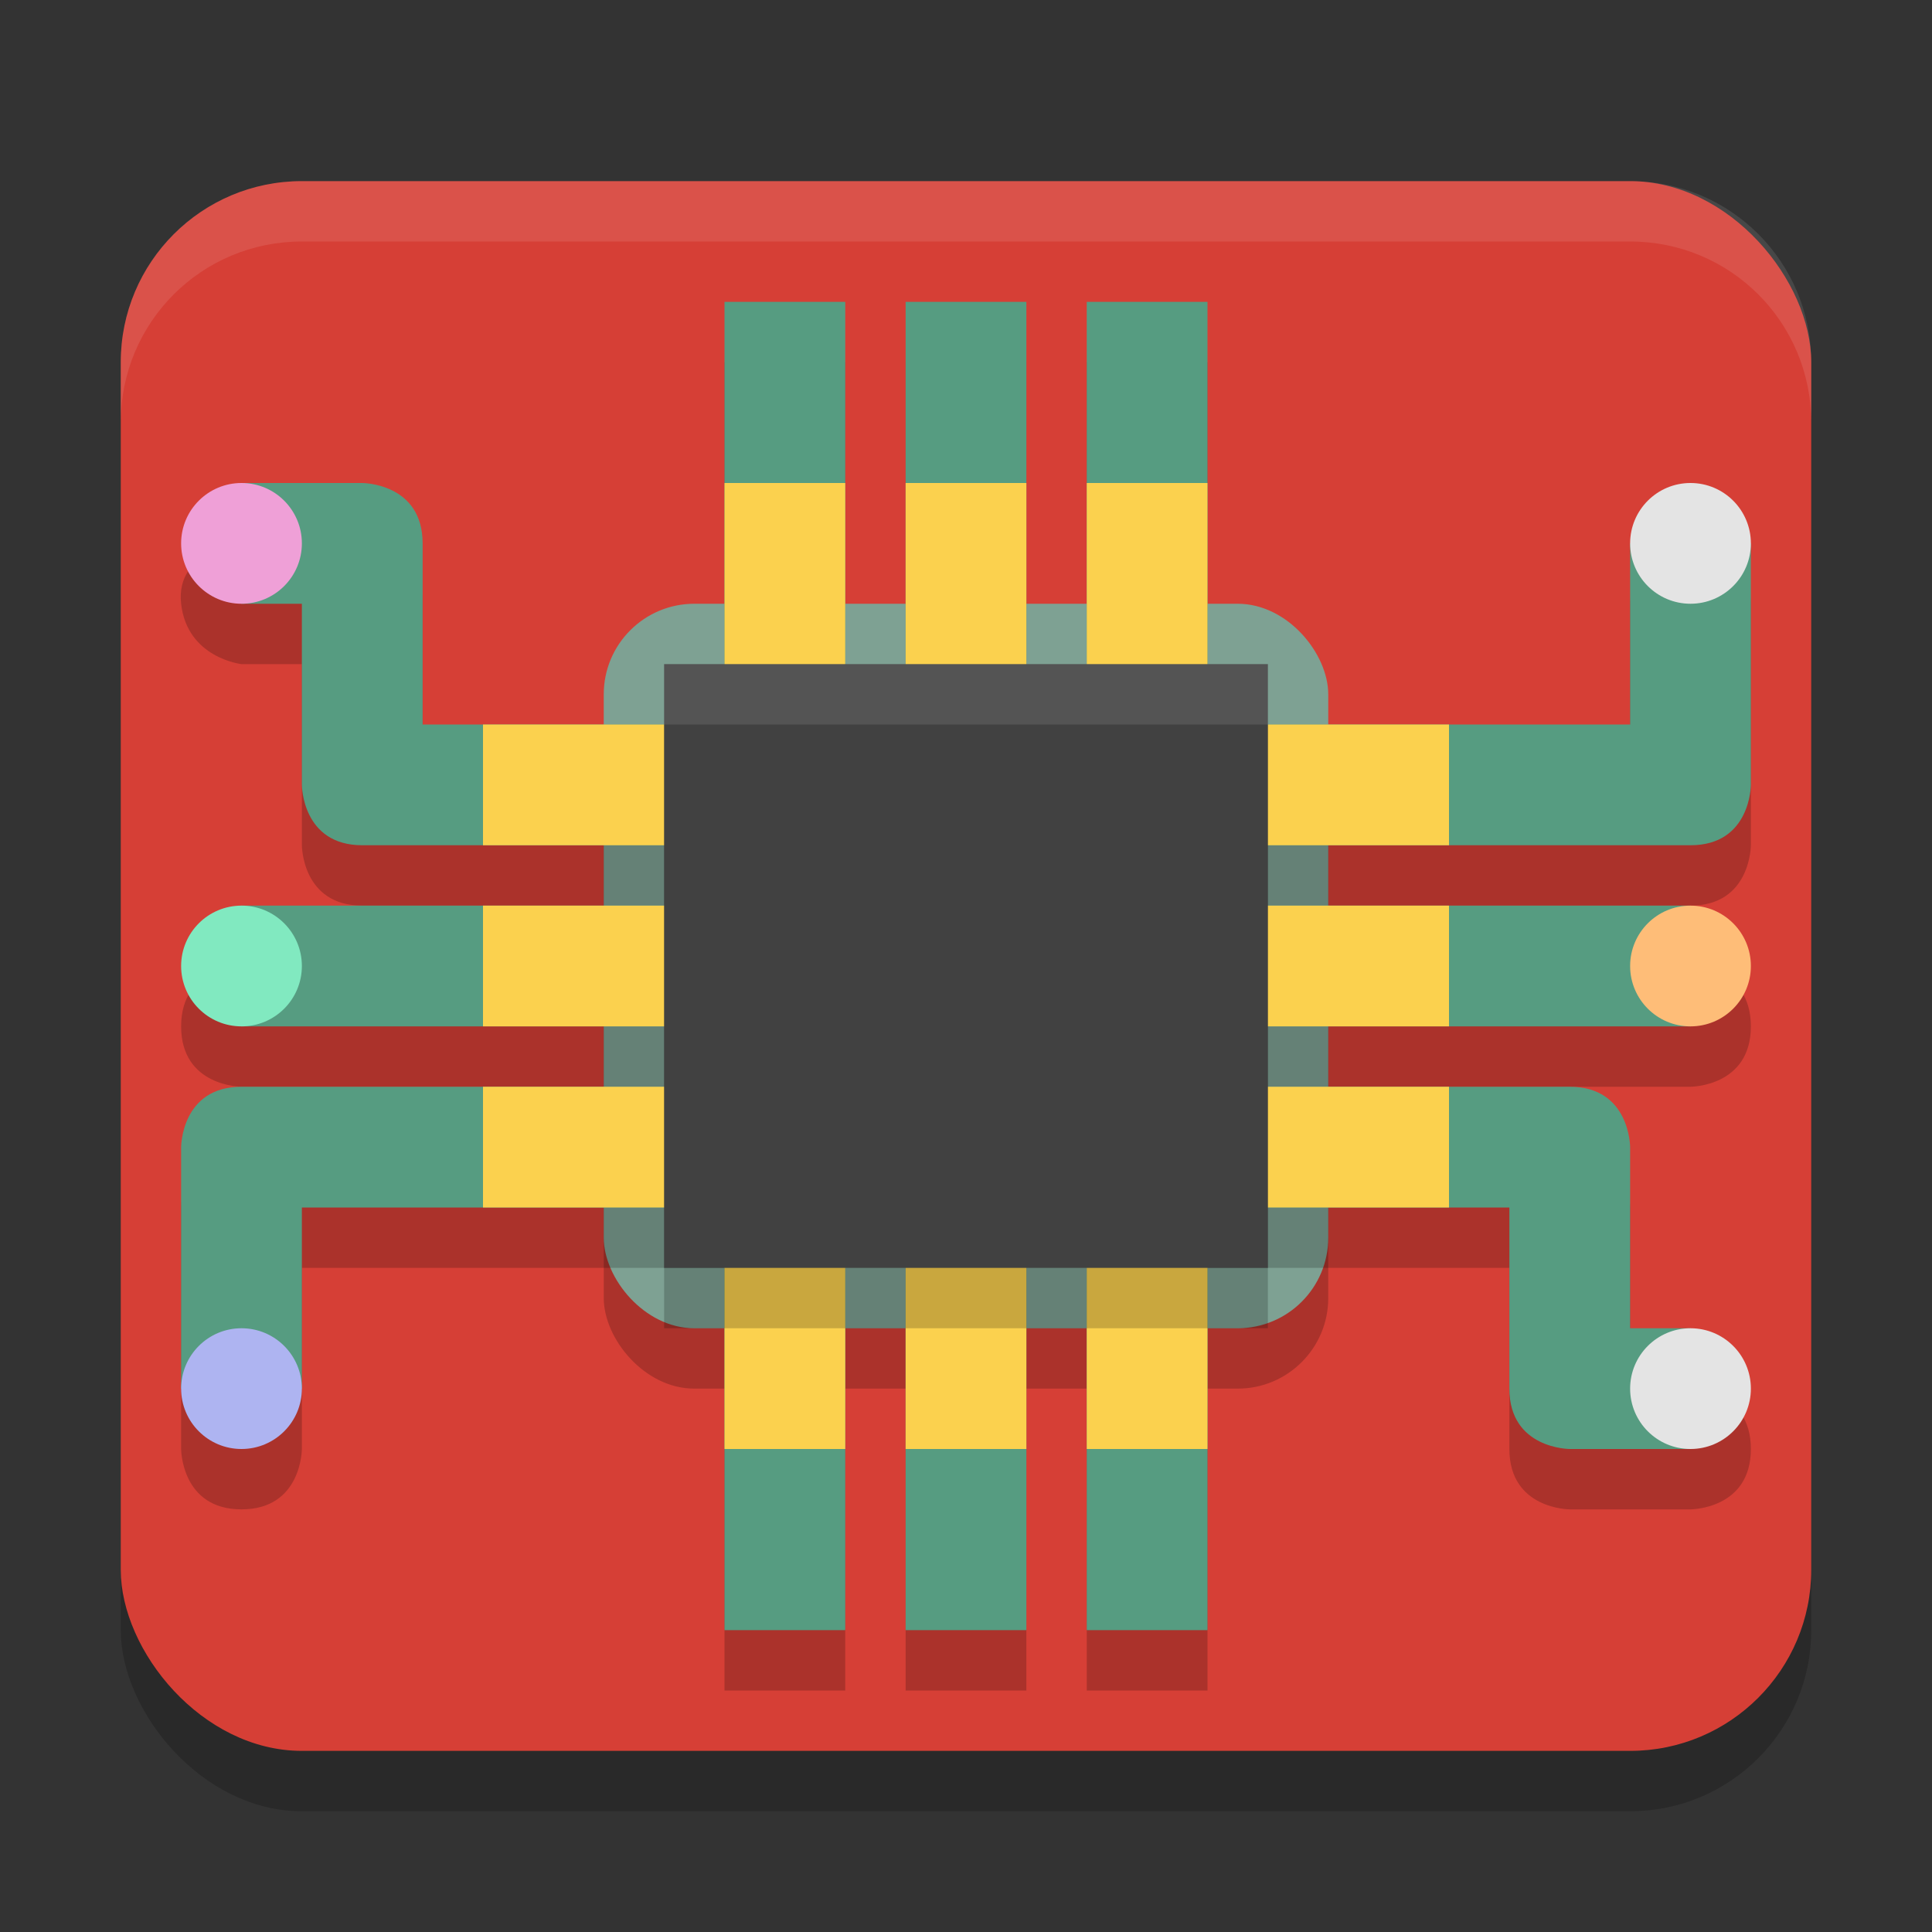 <svg xmlns="http://www.w3.org/2000/svg" width="32" height="32" version="1.1"><rect width="100%" height="100%" fill="#333333" stroke="none"/><defs>
<linearGradient id="ucPurpleBlue" x1="0%" y1="0%" x2="100%" y2="100%">
  <stop offset="0%" style="stop-color:#B794F4;stop-opacity:1"/>
  <stop offset="100%" style="stop-color:#4299E1;stop-opacity:1"/>
</linearGradient>
</defs>
 <rect style="opacity:0.2" width="28" height="26" x="2" y="4" rx="3" ry="3"/>
 <rect style="fill:#d63f36" width="28" height="26" x="2" y="3" rx="3" ry="3"/>
 <rect style="opacity:0.2" width="12" height="12" x="10" y="11" rx="1.5" ry="1.5"/>
 <rect style="fill:#7ea193" width="12" height="12" x="10" y="10" rx="1.5" ry="1.5"/>
 <path style="opacity:0.2" d="M 12,6 V 13 H 7 V 10 C 7,9 6,9 6,9 H 4 C 4,9 2.9,9.1 3,10 3.1,10.9 4,11 4,11 H 5 V 14 C 5,14 5,15 6,15 H 12 V 13.6 H 14 V 6 Z M 15,6 V 13.6 H 17 V 6 Z M 18,6 V 13.6 H 20 V 15 H 28 C 29,15 29,14 29,14 V 10 C 29,10 29,9 28,9 27,9 27,10 27,10 V 13 H 20 V 6 Z M 4,16 C 4,16 3,16 3,17 3,18 4,18 4,18 H 12 V 16 Z M 20,16 V 18 H 28 C 28,18 29,18 29,17 29,16 28,16 28,16 Z M 4,19 C 3,19 3,20 3,20 V 24 C 3,24 3,25 4,25 5,25 5,24 5,24 V 21 H 12 V 28 H 14 V 20.4 H 12 V 19 Z M 20,19 V 20.4 H 18 V 28 H 20 V 21 H 25 V 24 C 25,25 26,25 26,25 H 28 C 28,25 29,25 29,24 29,23 28,23 28,23 H 27 V 20 C 27,20 27,19 26,19 Z M 15,20.4 V 28 H 17 V 20.4 Z"/>
 <path style="fill:#569c81" d="M 12,5 V 12 H 7 V 9 C 7,8 6,8 6,8 H 4 V 10 H 5 V 13 C 5,13 5,14 6,14 H 12 V 12.6 H 14 V 5 Z M 15,5 V 12.6 H 17 V 5 Z M 18,5 V 12.6 H 20 V 14 H 28 C 29,14 29,13 29,13 V 9 H 27 V 12 H 20 V 5 Z M 4,15 V 17 H 12 V 15 Z M 20,15 V 17 H 28 V 15 Z M 4,18 C 3,18 3,19 3,19 V 23 H 5 V 20 H 12 V 27 H 14 V 19.4 H 12 V 18 Z M 20,18 V 19.4 H 18 V 27 H 20 V 20 H 25 V 23 C 25,24 26,24 26,24 H 28 V 22 H 27 V 19 C 27,19 27,18 26,18 Z M 15,19.4 V 27 H 17 V 19.4 Z"/>
 <path style="fill:#fbd14e" d="m12 8v4h-4v2h4v1h-4v2h4v1h-4v2h4v4h2v-4h1v4h2v-4h1v4h2v-4h4v-2h-4v-1h4v-2h-4v-1h4v-2h-4v-4h-2v4h-1v-4h-2v4h-1v-4h-2zm2 6h1v1h-1v-1zm3 0h1v1h-1v-1zm-3 3h1v1h-1v-1zm3 0h1v1h-1v-1z"/>
 <rect style="opacity:0.2" width="10" height="10" x="11" y="12"/>
 <rect style="fill:#414141" width="10" height="10" x="11" y="11"/>
 <circle style="fill:#efa0d7" cx="4" cy="9" r="1"/>
 <circle style="fill:#81e9c0" cx="4" cy="16" r="1"/>
 <circle style="fill:#aeb4f1" cx="4" cy="23" r="1"/>
 <circle style="fill:#e4e4e4" cx="28" cy="23" r="1"/>
 <circle style="fill:#febd78" cx="28" cy="16" r="1"/>
 <circle style="fill:#e4e4e4" cx="28" cy="9" r="1"/>
 <path style="fill:#ffffff;opacity:0.1" d="M 5 3 C 3.338 3 2 4.338 2 6 L 2 7 C 2 5.338 3.338 4 5 4 L 27 4 C 28.662 4 30 5.338 30 7 L 30 6 C 30 4.338 28.662 3 27 3 L 5 3 z"/>
 <rect style="fill:#ffffff;opacity:0.1" width="10" height="1" x="11" y="11"/>
</svg>
